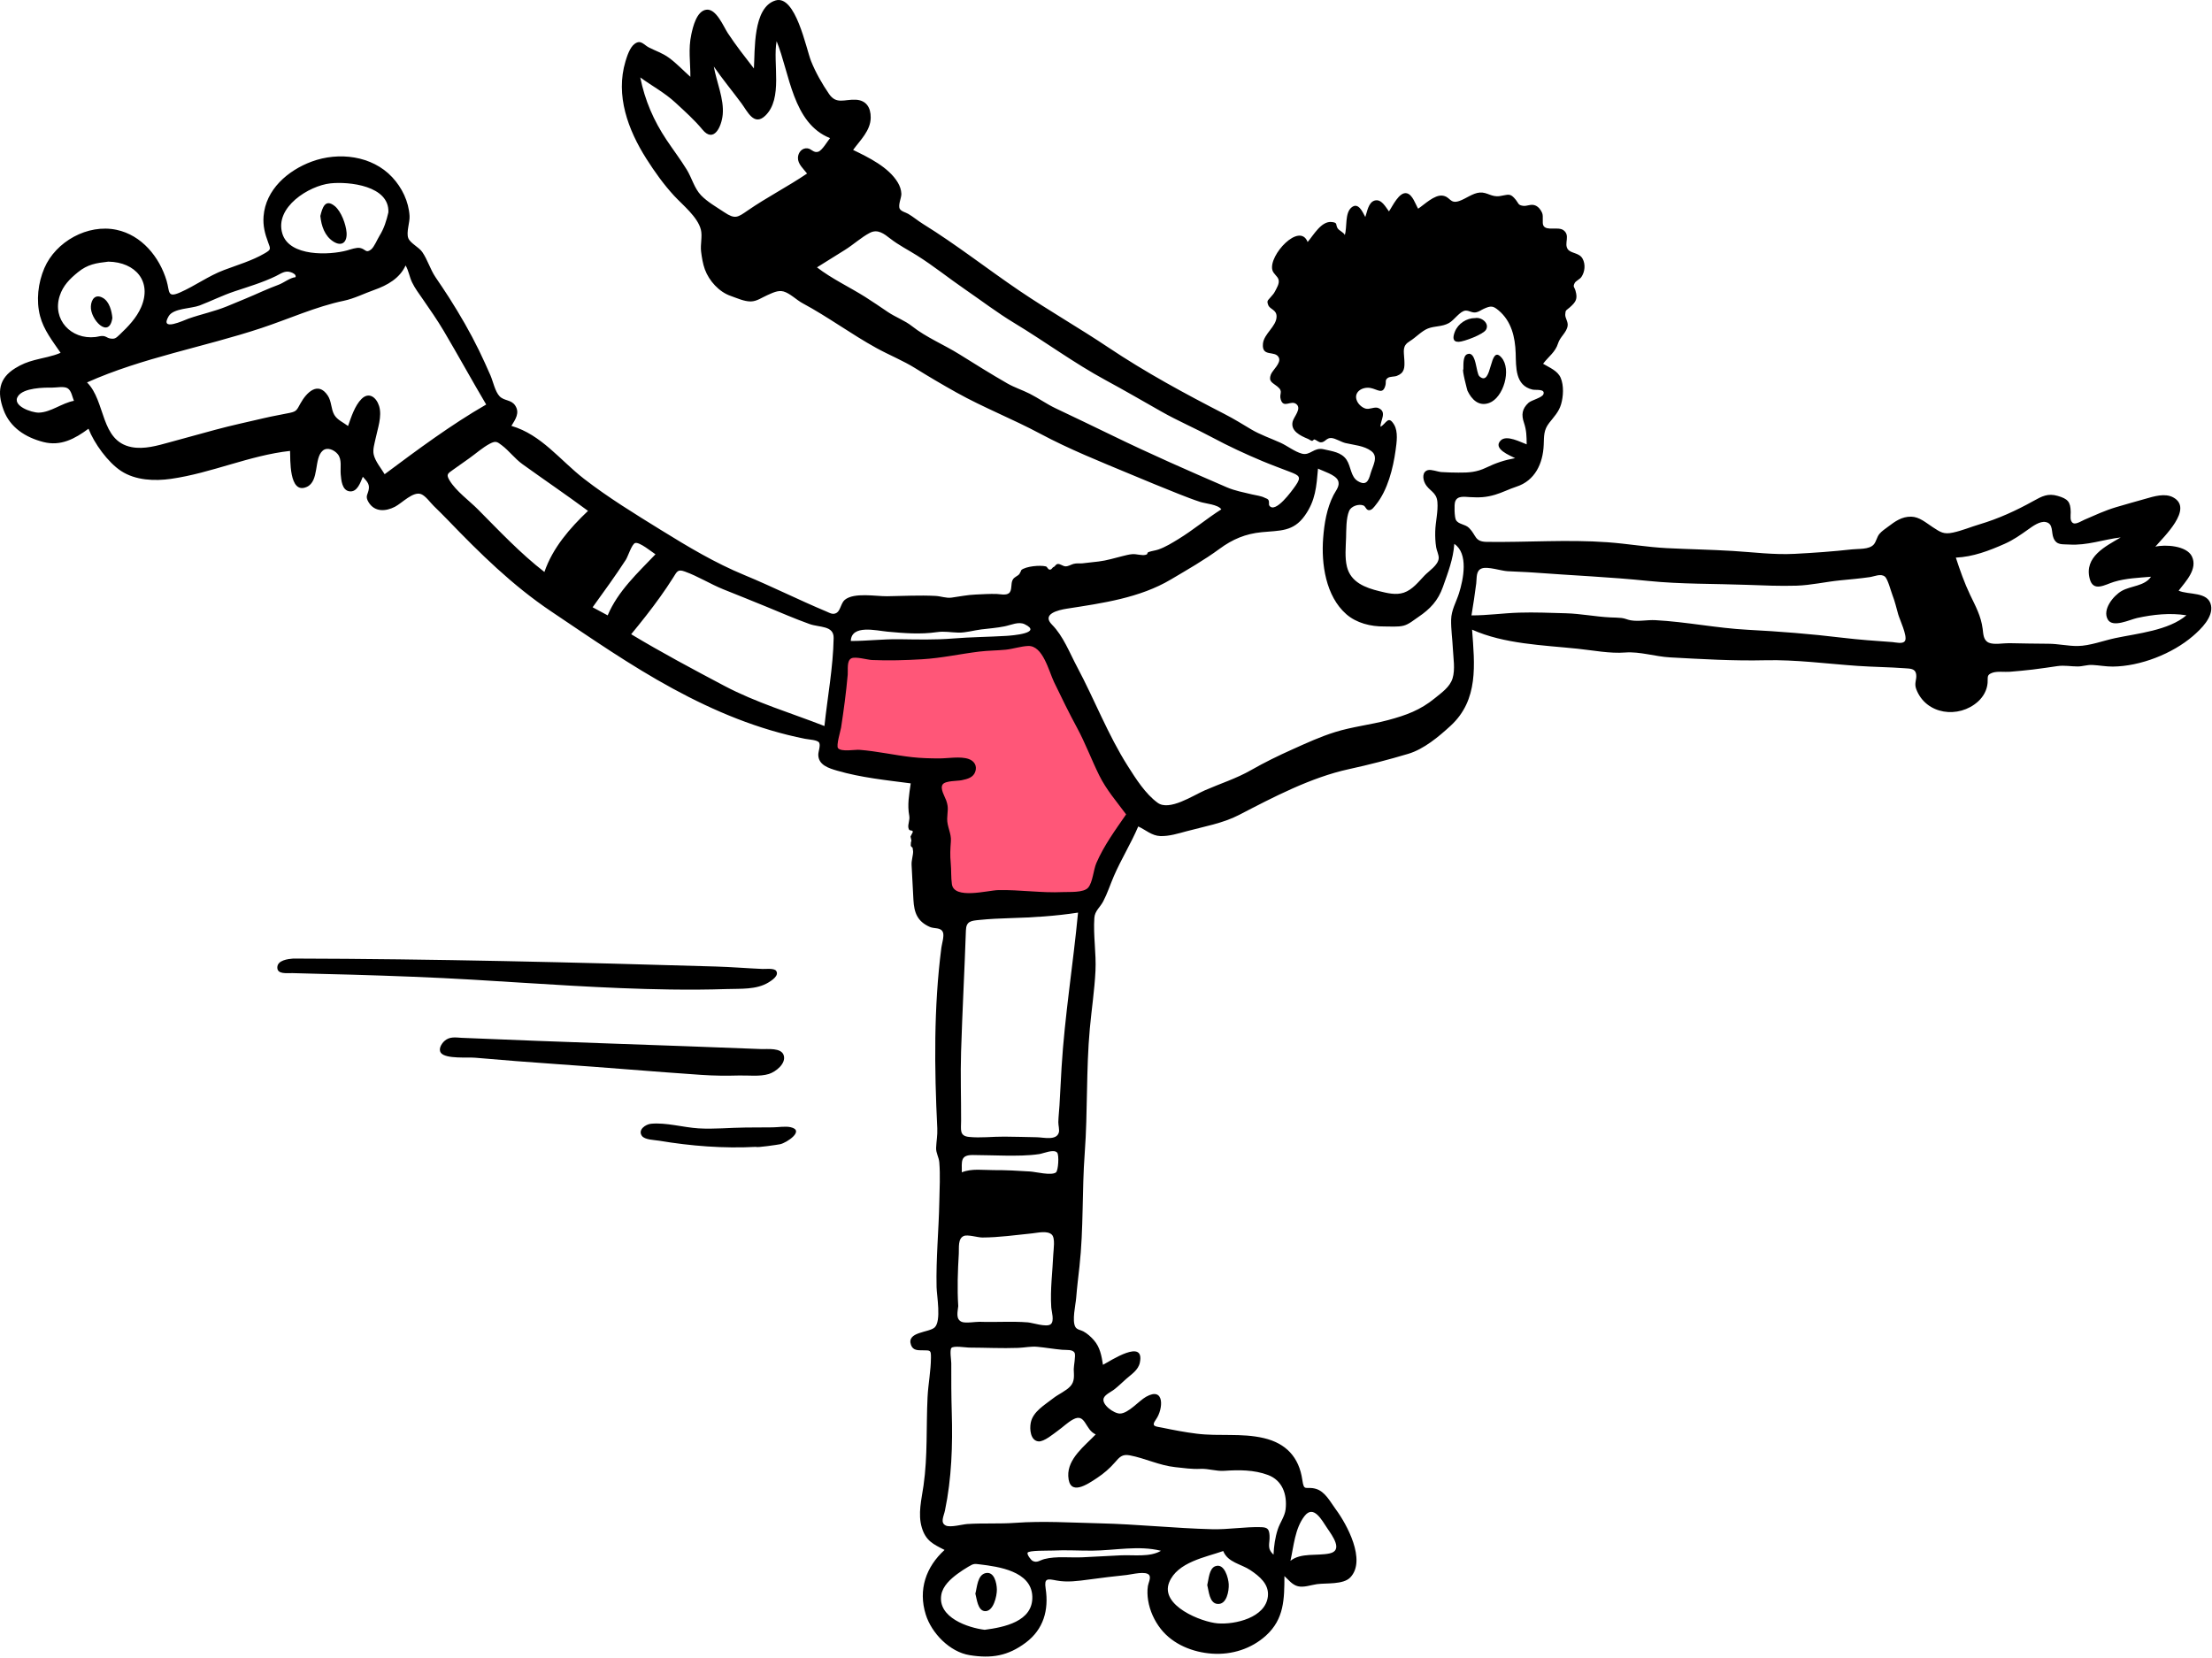 <svg width="419" height="314" viewBox="0 0 419 314" fill="none" xmlns="http://www.w3.org/2000/svg">
<rect width="419" height="314" fill="none"/>
<path fill-rule="evenodd" clip-rule="evenodd" d="M175.605 122.952C170.792 123.26 165.939 123.134 161.122 122.981C160.648 122.966 159.513 122.745 159.223 123.029C158.891 123.355 158.962 125.155 158.906 125.6C158.491 128.976 158.074 132.353 157.658 135.729C157.467 137.279 157.276 138.83 157.085 140.38C157.03 140.82 156.491 142.726 156.748 143.109C157.217 143.804 160.573 143.963 161.457 144.133L171.99 146.162C172.981 146.353 175.513 146.398 175.973 147.181C176.264 147.679 176.086 149.024 176.121 149.589L176.407 154.242C176.782 160.338 177.158 166.433 177.532 172.528C184.987 171.929 192.441 171.33 199.894 170.73C201.708 170.584 203.521 170.439 205.335 170.293C205.767 170.258 206.672 170.349 207.025 170.111C207.794 169.59 208.451 167.359 208.866 166.558C209.924 164.515 210.983 162.472 212.042 160.429C213.062 158.461 214.082 156.492 215.103 154.523C215.364 154.02 216.015 153.179 215.999 152.628C215.981 152.007 215.055 150.895 214.766 150.365C213.918 148.81 213.07 147.254 212.222 145.699C208.024 137.997 203.827 130.295 199.629 122.594C199.416 122.204 198.941 120.784 198.525 120.569C197.717 120.15 194.889 120.992 194.017 121.092C187.895 121.79 181.757 122.56 175.605 122.952Z" fill="#FF5678"/>
<path fill-rule="evenodd" clip-rule="evenodd" d="M104.604 109.722C106.092 111.487 107.58 113.253 109.068 115.019C113.013 110.148 116.959 105.278 120.905 100.408C118.927 99.524 116.949 98.64 114.971 97.756C113.215 96.972 113.44 97.345 112.329 98.9C109.754 102.507 107.178 106.115 104.604 109.722Z" fill="black"/>
<path fill-rule="evenodd" clip-rule="evenodd" d="M180.697 224.603C180.691 227.169 180.685 229.735 180.679 232.301C188.528 231.915 196.377 231.528 204.226 231.142C203.87 230.065 203.513 228.989 203.156 227.913C202.878 227.071 202.526 224.53 201.849 223.965C201.109 223.349 197.856 223.985 196.863 224.021C191.474 224.215 186.086 224.409 180.697 224.603Z" fill="black"/>
<path fill-rule="evenodd" clip-rule="evenodd" d="M161.999 30.34C152.829 36.132 143.66 41.925 134.49 47.718C136.515 50.086 138.539 52.453 140.563 54.821C141.048 55.389 141.134 55.748 141.689 55.693C142.334 55.628 143.42 54.615 143.958 54.28C150.458 50.234 156.958 46.189 163.458 42.143C165.424 40.919 167.391 39.694 169.358 38.47C166.905 35.76 164.452 33.05 161.999 30.34Z" fill="black"/>
<path fill-rule="evenodd" clip-rule="evenodd" d="M375.045 120.88C374.713 118.187 373.356 115.45 372.362 112.956C371.191 110.017 369.958 107.103 368.696 104.203C367.896 102.367 367.606 102.818 365.516 102.9C363.073 102.996 360.63 103.092 358.188 103.187C360.069 110.015 361.95 116.844 363.83 123.672C364.156 124.854 364.682 129.285 365.708 129.883C366.063 130.091 367.29 129.824 367.693 129.809C368.845 129.765 369.997 129.722 371.15 129.679C372.716 129.621 374.282 129.562 375.848 129.503C375.63 126.626 375.397 123.745 375.045 120.88Z" fill="black"/>
<path fill-rule="evenodd" clip-rule="evenodd" d="M219.91 293.774C215.708 292.712 211.135 293.718 206.9 293.748C204.406 293.765 201.917 293.599 199.423 293.728C198.587 293.771 194.766 293.66 194.636 294.162C194.536 294.548 195.296 295.52 195.591 295.68C196.416 296.13 196.996 295.552 197.828 295.338C200.084 294.755 202.723 295.114 205.041 295.004C207.466 294.888 209.891 294.744 212.317 294.633C214.733 294.521 217.816 295.022 219.91 293.774ZM14.004 75.929C13.681 75.19 13.549 74.018 12.808 73.555C12.122 73.126 10.684 73.439 9.891 73.428C8.204 73.406 4.543 73.471 3.442 75.006C2.102 76.872 6.042 78.202 7.356 78.167C9.64 78.105 11.717 76.351 14.004 75.929ZM55.978 52.506C56.152 52.033 55.542 51.72 55.102 51.57C53.98 51.187 53.243 51.824 52.256 52.304C49.765 53.514 47.056 54.314 44.435 55.189C42.153 55.95 40.036 57.017 37.799 57.874C36.212 58.482 32.864 58.363 31.951 59.897C30.147 62.926 34.872 60.654 35.704 60.36C38.093 59.518 40.636 58.998 42.978 58.035C45.232 57.109 47.53 56.167 49.761 55.163C50.779 54.705 51.791 54.317 52.828 53.917C53.799 53.543 54.946 52.604 55.978 52.506ZM124.161 105.003C123.566 104.638 121.126 102.601 120.306 102.87C119.666 103.08 118.95 105.421 118.551 106.035C116.552 109.112 114.397 112.062 112.255 115.038C113.206 115.549 114.156 116.06 115.107 116.571C117.046 111.977 120.785 108.539 124.161 105.003ZM161.158 121.425C164.218 121.432 167.25 121.049 170.306 121.091C173.732 121.139 177.097 121.231 180.519 120.952C183.886 120.676 187.24 120.663 190.607 120.458C191.666 120.394 197.564 119.944 194.109 118.257C192.947 117.69 191.549 118.397 190.286 118.652C188.823 118.947 187.347 119.057 185.869 119.235C184.46 119.405 182.963 119.874 181.542 119.839C180.051 119.803 178.931 119.537 177.433 119.752C174.326 120.199 171.232 119.949 168.126 119.661C165.985 119.462 161.284 118.258 161.158 121.425ZM244.437 295.677C246.407 294.088 249.522 294.776 251.862 294.27C254.446 293.71 252.411 290.971 251.42 289.513C250.387 287.993 248.832 284.954 247.095 287.204C245.281 289.555 245.068 292.87 244.437 295.677ZM182.438 226.66C182.372 228.088 181.665 229.557 183.15 230.047C184.575 230.517 187.021 229.803 188.498 229.675C190.423 229.509 192.317 229.191 194.236 228.993C195.092 228.905 195.953 228.839 196.814 228.918C197.407 228.972 198.837 229.616 199.367 229.349C200.018 229.022 200.334 227.256 199.802 226.575C199.225 225.836 195.743 226.568 194.497 226.663C190.437 226.97 186.48 226.479 182.438 226.66ZM182.189 222.08C184.058 221.31 186.279 221.67 188.247 221.66C190.562 221.648 192.851 221.774 195.161 221.924C196.183 221.991 199.165 222.749 200.022 222.094C200.473 221.751 200.636 218.804 200.253 218.352C199.629 217.614 197.671 218.502 196.869 218.622C194.721 218.941 192.529 218.933 190.362 218.913C188.333 218.895 186.299 218.804 184.271 218.8C181.869 218.794 182.194 220.021 182.189 222.08ZM117.895 101.259C117.131 100.816 114.625 98.782 113.689 99.09C112.892 99.353 112.046 101.781 111.571 102.544C110.664 103.997 109.707 105.422 108.768 106.855C108.167 107.771 106.567 109.426 106.84 110.664C106.985 111.324 108.319 112.462 108.992 112.262C109.687 112.056 110.831 109.472 111.216 108.963C113.303 106.206 115.925 104.132 117.895 101.259ZM360.919 104.243C363.593 109.486 363.938 115.413 365.387 121.039C365.724 122.349 366.244 123.641 366.53 124.959C366.69 125.693 366.396 126.95 366.807 127.575C367.836 129.139 372.593 128.642 373.62 127.265C374.223 126.457 373.754 125.618 373.498 124.778C373.151 123.645 373.317 122.657 373.116 121.525C372.714 119.257 370.671 116.968 369.701 114.875C368.642 112.587 368.155 109.836 366.637 107.793C365.622 106.427 362.773 103.606 360.919 104.243ZM186.52 308.741C190.1 308.27 195.729 307.206 195.541 302.396C195.355 297.616 189.087 296.767 185.598 296.347C184.576 296.225 184.464 296.166 183.426 296.786C182.713 297.212 182.002 297.667 181.337 298.163C180.041 299.131 178.574 300.448 178.297 302.136C177.596 306.422 183.38 308.36 186.52 308.741ZM166.064 37.162C167.688 37.334 165.528 35.756 165.119 35.565C163.876 34.986 162.496 35.091 161.177 35.311C157.985 35.845 155.161 38.524 152.433 40.181C149.546 41.935 146.695 43.918 143.684 45.449C142.307 46.149 141.169 46.743 140.025 47.788C139.442 48.321 139.24 48.69 138.456 48.69C138.021 48.69 137.052 47.674 136.589 48.262C135.298 49.902 141.805 50.432 142.485 50.322C145.878 49.766 148.821 48.479 151.733 46.733C154.706 44.951 157.862 43.504 160.85 41.769C162.141 41.019 163.247 40.025 164.425 39.133C164.593 39.006 164.898 38.576 165.069 38.412C165.342 38.493 165.572 38.422 165.756 38.199C165.852 37.852 165.954 37.506 166.064 37.162ZM231.704 293.819C228.404 294.99 223.009 295.902 221.46 299.773C219.706 304.159 227.59 307.286 230.684 307.524C233.934 307.774 239.711 306.458 240.163 302.417C240.424 300.09 238.579 298.606 236.856 297.445C235.095 296.259 232.58 296.005 231.704 293.819ZM20.528 49.565C18.195 49.833 16.609 50.063 14.751 51.577C13.209 52.834 11.939 54.103 11.31 56.042C9.858 60.522 13.448 64.368 18.06 63.846C18.568 63.789 19.065 63.601 19.581 63.652C20.055 63.7 20.387 64.04 20.788 64.109C21.732 64.269 21.915 64.103 22.69 63.368C24.271 61.868 25.858 60.22 26.734 58.196C28.843 53.322 25.671 49.653 20.528 49.565ZM73.567 40.229C73.793 35.184 66.114 34.355 62.572 34.738C58.551 35.174 51.955 39.257 53.486 44.265C54.834 48.674 62.438 48.338 65.724 47.442C66.427 47.25 67.52 46.834 68.212 46.975C69.251 47.185 69.302 48.041 70.281 47.266C70.896 46.779 71.452 45.362 71.887 44.663C72.753 43.272 73.2 41.822 73.567 40.229ZM181.512 247.416C181.406 248.496 180.994 249.885 182.156 250.399C182.875 250.717 184.869 250.369 185.591 250.394C188.604 250.502 191.696 250.262 194.691 250.502C195.576 250.572 198.222 251.471 199.01 250.868C199.781 250.279 199.179 248.437 199.128 247.613C198.918 244.248 199.369 240.977 199.514 237.63C199.553 236.731 199.924 234.548 199.235 233.882C198.396 233.072 196.534 233.54 195.534 233.642C192.415 233.957 189.206 234.42 186.07 234.427C185.21 234.429 183.304 233.818 182.558 234.14C181.411 234.634 181.681 236.36 181.618 237.462C181.426 240.784 181.298 244.091 181.512 247.416ZM111.383 96.778C107.293 93.748 103.054 90.875 98.965 87.929C97.508 86.88 96.425 85.383 95.061 84.359C94.205 83.716 93.944 83.437 92.774 84.057C91.423 84.775 90.166 85.901 88.919 86.791C87.871 87.538 86.819 88.279 85.77 89.023C84.799 89.712 84.473 89.868 85.162 91.013C86.374 93.028 88.89 94.846 90.535 96.502C94.595 100.591 98.561 104.821 103.122 108.352C104.69 103.778 107.934 100.058 111.383 96.778ZM157.23 26.163C150.13 23.358 149.592 13.859 147.108 7.805C146.339 11.95 148.38 18.686 144.935 21.941C142.817 23.942 141.59 21.118 140.453 19.58C138.721 17.239 136.862 15.001 135.209 12.6C135.717 15.496 137.171 18.747 136.899 21.692C136.686 24.004 135.208 27.171 133.057 24.549C131.58 22.749 129.689 21.064 127.966 19.467C125.895 17.547 123.532 16.307 121.281 14.669C122.153 19.001 123.814 22.845 126.264 26.511C127.521 28.392 128.896 30.198 130.082 32.126C131.052 33.701 131.509 35.66 132.794 36.999C133.994 38.249 135.759 39.247 137.196 40.208C139.242 41.575 139.732 41.186 141.614 39.887C145.256 37.372 149.21 35.358 152.876 32.874C152.198 31.977 151.114 31.091 151.149 29.87C151.178 28.881 151.935 27.982 152.947 28.1C153.741 28.193 154.108 29.024 154.991 28.743C155.738 28.506 156.758 26.724 157.23 26.163ZM401.708 101.806C398.417 102.194 395.346 103.366 391.974 103.153C390.609 103.066 389.59 103.318 388.991 101.948C388.512 100.854 389.002 99.191 387.498 98.893C386.384 98.673 385.005 99.708 384.181 100.294C382.701 101.346 381.389 102.281 379.713 103.024C376.741 104.342 373.725 105.488 370.477 105.632C371.263 108.018 372.091 110.408 373.179 112.676C374.222 114.85 375.248 116.699 375.558 119.12C375.691 120.157 375.691 121.286 376.708 121.742C377.706 122.189 379.485 121.821 380.565 121.84C383.039 121.884 385.514 121.942 387.988 121.948C389.873 121.951 391.749 122.401 393.585 122.375C395.867 122.342 398.449 121.35 400.675 120.879C404.892 119.987 410.794 119.433 414.155 116.556C411.044 116.067 407.875 116.4 404.819 117.07C403.42 117.378 400.211 118.976 399.273 117.376C398.156 115.469 400.342 112.836 401.885 111.95C403.625 110.95 406.223 111.058 407.449 109.255C405.132 109.451 402.691 109.536 400.451 110.218C398.734 110.74 396.519 112.227 395.84 109.651C394.739 105.478 398.838 103.499 401.708 101.806ZM156.167 137.536C156.748 132.011 157.815 126.428 157.91 120.866C157.95 118.463 155.235 118.893 153.335 118.21C150.573 117.218 147.865 116.043 145.153 114.924C142.449 113.808 139.731 112.732 137.018 111.639C134.555 110.647 132.191 109.147 129.708 108.265C128.356 107.785 128.251 108.254 127.467 109.494C126.704 110.701 125.902 111.882 125.073 113.043C123.33 115.484 121.465 117.833 119.558 120.146C125.295 123.6 131.284 126.792 137.205 129.923C143.246 133.118 149.818 135.052 156.167 137.536ZM278.729 116.578C281.764 116.585 284.719 116.149 287.74 116.056C290.727 115.965 293.616 116.095 296.578 116.173C299.423 116.248 302.213 116.825 305.05 116.959C305.74 116.992 306.458 116.989 307.144 117.065C307.834 117.142 308.243 117.399 308.883 117.507C310.458 117.775 311.99 117.396 313.578 117.482C319.433 117.794 325.201 118.997 331.058 119.302C337.078 119.615 342.954 120.083 348.947 120.804C352.115 121.186 355.287 121.41 358.469 121.634C359.121 121.679 360.519 122.09 360.876 121.346C361.31 120.442 359.838 117.353 359.566 116.396C359.214 115.152 358.924 113.881 358.451 112.674C358.174 111.97 357.59 109.668 357.028 109.221C356.244 108.598 355.073 109.197 354.159 109.329C352.305 109.596 350.421 109.756 348.558 109.94C345.799 110.213 343.038 110.864 340.281 110.947C337.169 111.04 334.072 110.907 330.964 110.791C324.738 110.558 318.362 110.678 312.168 110.043C305.011 109.307 297.821 109.009 290.647 108.469C288.947 108.341 287.241 108.309 285.539 108.206C284.322 108.133 281.836 107.279 280.698 107.675C279.542 108.078 279.762 109.446 279.631 110.509C279.381 112.538 279.058 114.561 278.729 116.578ZM204.204 172.879C199.885 173.543 195.648 173.803 191.282 173.928C189.356 173.983 187.443 174.076 185.525 174.269C183.922 174.43 183.022 174.5 182.963 176.256C182.702 183.957 182.284 191.575 182.047 199.279C181.913 203.629 182.067 207.984 182.052 212.335C182.046 213.986 181.708 215.177 183.523 215.37C185.728 215.604 188.041 215.296 190.26 215.317C192.302 215.337 194.345 215.387 196.387 215.432C197.698 215.46 200.129 216.112 200.569 214.525C200.709 214.017 200.457 213.125 200.47 212.564C200.494 211.518 200.623 210.463 200.686 209.419C200.831 207.022 200.936 204.624 201.082 202.227C201.677 192.409 203.278 182.671 204.204 172.879ZM154.754 50.648C157.602 52.834 160.842 54.338 163.888 56.249C165.347 57.166 166.757 58.149 168.187 59.109C169.658 60.098 171.368 60.697 172.758 61.794C175.449 63.92 178.778 65.274 181.734 67.118C184.737 68.992 187.731 70.869 190.802 72.63C192.162 73.409 193.648 73.877 195.042 74.58C196.713 75.423 198.229 76.527 199.923 77.332C203.549 79.057 207.169 80.783 210.78 82.541C217.868 85.991 225.132 89.179 232.368 92.305C233.91 92.971 235.531 93.264 237.156 93.657C237.923 93.843 238.896 93.939 239.588 94.308C239.803 94.424 240.031 94.44 240.202 94.633C240.528 95.003 240.251 95.522 240.452 95.797C241.579 97.339 244.708 93.005 245.436 91.955C246.559 90.332 246.103 90.07 244.368 89.396C242.618 88.717 240.851 88.077 239.12 87.351C235.931 86.014 232.669 84.502 229.622 82.865C226.453 81.161 223.152 79.755 220.017 77.978C216.499 75.985 213.01 73.952 209.453 72.03C203.452 68.787 197.939 64.698 192.109 61.179C188.89 59.236 185.864 56.923 182.749 54.783C179.709 52.695 176.828 50.364 173.724 48.413C172.017 47.34 170.241 46.447 168.645 45.207C167.453 44.281 166.263 43.331 164.768 44.108C163.152 44.948 161.627 46.361 160.058 47.336C158.288 48.437 156.521 49.544 154.754 50.648ZM286.996 86.79C286.072 86.306 282.677 85.015 284.271 83.432C285.405 82.306 288.087 83.802 289.186 84.175C289.163 82.618 289.165 81.544 288.665 80.059C288.161 78.568 288.301 77.44 289.528 76.309C290.089 75.792 292.124 75.346 292.36 74.668C292.727 73.613 290.901 73.948 290.278 73.8C286.985 73.022 287.183 69.569 287.102 66.926C287.005 63.818 286.278 60.83 283.877 58.81C282.792 57.898 282.4 57.897 281.064 58.496C280.571 58.716 280.128 59.072 279.585 59.169C278.816 59.307 278.301 58.807 277.617 58.841C276.557 58.893 275.476 60.646 274.444 61.206C273.108 61.932 271.793 61.715 270.473 62.234C269.299 62.696 268.164 63.948 267.069 64.614C265.578 65.521 265.917 66.411 266.013 68.193C266.092 69.68 266.044 70.655 264.582 71.207C264.111 71.385 263.282 71.305 262.881 71.591C262.288 72.013 262.609 72.331 262.418 73.038C261.934 74.825 260.909 73.734 259.6 73.496C258.006 73.204 256.251 74.329 257.083 76.04C257.381 76.652 258.021 77.21 258.661 77.4C259.418 77.625 260.363 77.005 261.061 77.285C262.842 77.999 261.418 79.69 261.503 80.842C262.584 80.255 262.952 78.574 264.069 80.438C264.876 81.785 264.555 83.831 264.355 85.301C263.889 88.704 262.846 92.872 260.633 95.601C260.314 95.994 259.838 96.733 259.239 96.639C258.741 96.562 258.681 95.916 258.25 95.75C257.326 95.394 255.911 95.921 255.556 96.777C254.958 98.224 255.021 100.346 254.974 101.877C254.919 103.639 254.712 105.632 255.139 107.361C255.869 110.313 258.616 111.341 261.287 111.993C262.776 112.356 264.408 112.779 265.915 112.269C267.559 111.713 268.689 110.219 269.847 109.014C270.719 108.108 272.409 107.076 272.523 105.766C272.576 105.152 272.14 104.307 272.04 103.678C271.882 102.681 271.838 101.674 271.864 100.664C271.913 98.811 272.432 96.927 272.274 95.074C272.111 93.178 270.701 93.041 269.934 91.581C269.476 90.71 269.369 89.353 270.481 89.057C271.128 88.885 272.338 89.375 273.038 89.425C274.107 89.501 275.188 89.518 276.259 89.528C278.233 89.548 279.72 89.447 281.507 88.588C283.346 87.704 284.988 87.152 286.996 86.79ZM241.232 294.503C241.306 292.887 241.531 291.271 242.032 289.728C242.457 288.417 243.37 287.269 243.524 285.914C243.845 283.086 242.907 280.43 240.182 279.41C237.539 278.42 234.676 278.436 231.917 278.622C230.314 278.73 228.956 278.181 227.384 278.254C225.729 278.33 224.269 278.103 222.625 277.929C219.572 277.604 216.971 276.26 214.006 275.692C212.555 275.414 212.054 276.033 211.166 277.054C210.188 278.178 209.087 279.124 207.847 279.95C205.943 281.22 202.535 283.552 202.353 279.616C202.201 276.312 205.509 273.865 207.553 271.725C205.483 270.846 205.66 267.579 203.255 268.894C202.211 269.464 201.387 270.308 200.423 270.992C199.612 271.568 197.75 273.172 196.682 273.047C195.176 272.87 195.015 270.73 195.241 269.542C195.651 267.385 197.905 266.143 199.506 264.876C200.473 264.11 201.92 263.508 202.742 262.609C203.615 261.653 203.421 260.582 203.391 259.381C203.378 258.835 203.788 256.776 203.565 256.304C203.223 255.576 202.035 255.769 201.189 255.694C199.618 255.553 198.06 255.278 196.495 255.13C195.269 255.014 194.091 255.291 192.864 255.336C189.764 255.449 186.628 255.288 183.524 255.279C182.961 255.277 180.601 254.874 180.209 255.361C179.871 255.781 180.193 257.728 180.191 258.231C180.181 261.355 180.191 264.474 180.284 267.596C180.468 273.758 180.262 280.084 178.997 286.139C178.768 287.236 178.046 288.452 179.158 288.992C180.014 289.408 182.297 288.762 183.23 288.701C186.255 288.503 189.313 288.698 192.321 288.479C197.559 288.095 202.976 288.447 208.319 288.571C215.426 288.737 222.494 289.506 229.599 289.688C232.687 289.767 235.829 289.203 238.877 289.296C240.075 289.333 240.414 289.636 240.482 290.92C240.562 292.446 239.899 293.265 241.232 294.503ZM92.094 76.631C89.364 72.02 86.791 67.317 84.063 62.704C82.832 60.621 81.448 58.641 80.073 56.651C79.368 55.632 78.589 54.602 78.051 53.48C77.557 52.452 77.41 51.27 76.829 50.284C75.73 52.714 73.371 54.047 70.902 54.917C68.983 55.593 67.111 56.561 65.11 56.978C59.874 58.07 54.695 60.423 49.558 62.129C38.648 65.75 26.988 67.739 16.485 72.445C20.069 75.993 18.955 83.556 24.935 84.7C27.314 85.156 29.799 84.424 32.076 83.796C34.951 83.004 37.828 82.218 40.706 81.435C43.829 80.584 46.983 79.923 50.131 79.18C51.712 78.807 53.303 78.548 54.888 78.212C56.207 77.932 56.223 77.658 56.915 76.415C58.084 74.313 60.254 72.163 62.088 74.936C62.836 76.065 62.677 77.483 63.332 78.602C63.891 79.558 65.087 80.054 65.928 80.7C66.511 79.053 67.208 76.822 68.497 75.556C69.904 74.176 71.301 75.287 71.807 76.909C72.416 78.858 71.519 81.231 71.127 83.149C70.935 84.087 70.572 85.165 70.792 86.126C71.084 87.404 72.198 88.722 72.861 89.831C79.062 85.209 85.396 80.49 92.094 76.631ZM213.311 154.274C211.495 151.813 209.576 149.632 208.214 146.875C206.757 143.929 205.579 140.755 204.025 137.883C202.482 135.031 201.062 132.125 199.654 129.197C198.671 127.154 197.552 122.247 194.737 122.37C193.331 122.431 191.896 122.938 190.481 123.077C188.823 123.24 187.158 123.231 185.502 123.433C181.868 123.877 178.332 124.672 174.665 124.887C171.515 125.072 168.323 125.167 165.168 125.03C164.309 124.993 162.071 124.323 161.274 124.706C160.345 125.154 160.655 126.899 160.577 127.792C160.28 131.15 159.827 134.512 159.316 137.844C159.229 138.412 158.351 141.251 158.744 141.731C159.35 142.471 161.954 141.976 162.803 142.042C166.154 142.3 169.446 143.065 172.784 143.436C174.477 143.623 176.171 143.666 177.874 143.672C179.527 143.678 181.94 143.222 183.509 143.788C184.518 144.153 185.09 145.01 184.764 146.102C184.405 147.305 183.238 147.574 182.155 147.8C181.361 147.965 179.059 147.873 178.559 148.603C178.018 149.393 178.965 150.882 179.233 151.631C179.745 153.068 179.454 153.684 179.416 155.09C179.376 156.568 180.232 157.869 180.118 159.365C180.006 160.826 179.946 161.993 180.088 163.484C180.213 164.793 180.126 166.227 180.31 167.498C180.735 170.442 187.099 168.661 189.074 168.617C193.156 168.526 197.255 169.186 201.322 168.991C202.518 168.933 205.292 169.15 206.136 168.134C206.991 167.105 207.127 164.757 207.678 163.484C209.118 160.157 211.265 157.24 213.311 154.274ZM249.66 88.765C249.362 92.18 249.197 94.811 247.152 97.684C244.968 100.753 242.458 100.478 239.01 100.815C235.916 101.118 233.488 102.141 231.003 103.97C228.08 106.121 224.927 107.908 221.812 109.759C215.886 113.283 208.819 114.257 202.09 115.303C200.398 115.567 197.275 116.324 199.266 118.329C201.406 120.485 202.604 123.666 204.043 126.363C207.339 132.548 209.866 139.19 213.627 145.113C215.146 147.506 216.963 150.393 219.295 152.082C221.508 153.685 225.951 150.708 228.205 149.723C231.133 148.443 234.206 147.472 236.965 145.892C239.539 144.419 242.158 143.148 244.862 141.935C247.518 140.743 250.09 139.557 252.872 138.688C256.145 137.665 259.604 137.302 262.929 136.411C266.34 135.497 269.032 134.528 271.788 132.267C273.069 131.217 274.63 130.166 275.146 128.506C275.674 126.808 275.285 124.642 275.205 122.901C275.121 121.081 274.838 119.216 274.876 117.396C274.913 115.56 275.813 114.12 276.357 112.414C277.214 109.723 278.19 104.843 275.474 103.031C275.282 105.906 274.268 108.486 273.319 111.183C272.404 113.781 270.902 115.37 268.656 116.885C267.802 117.461 266.878 118.263 265.866 118.525C264.794 118.803 263.293 118.66 262.178 118.673C259.67 118.699 256.952 118.042 255.02 116.351C251.11 112.928 250.257 106.794 250.634 101.928C250.852 99.129 251.313 96.31 252.596 93.785C253.037 92.916 253.914 91.99 253.425 90.973C252.912 89.908 250.618 89.264 249.66 88.765ZM172.509 148.397C167.897 147.795 163.094 147.304 158.615 146.003C156.985 145.529 155.018 144.93 155.001 142.975C154.996 142.375 155.445 141.291 155.186 140.727C154.922 140.149 153.27 140.11 152.506 139.958C143.621 138.196 135.368 134.752 127.436 130.438C119.414 126.076 112.004 120.928 104.435 115.844C97.049 110.884 90.913 104.827 84.775 98.457C83.922 97.572 83.047 96.71 82.166 95.853C81.524 95.227 80.631 93.953 79.787 93.613C78.268 93.003 76.145 95.315 74.803 96.004C73.057 96.899 70.974 97.034 69.821 95.147C69.06 93.9 69.768 93.673 69.877 92.499C69.967 91.535 69.306 90.988 68.726 90.317C68.278 91.374 67.683 93.308 66.158 93.067C64.789 92.852 64.638 90.963 64.541 89.887C64.427 88.632 64.818 87.037 63.968 86.022C63.301 85.222 61.995 84.638 61.14 85.362C59.419 86.819 60.535 91.156 58.107 92.238C54.683 93.761 55.017 86.807 54.944 85.417C47.279 86.264 40.074 89.613 32.4 90.709C29.277 91.155 25.67 91.008 22.944 89.225C20.438 87.587 17.835 83.98 16.764 81.213C14.193 83.119 11.506 84.579 8.205 83.73C4.849 82.865 1.898 81.004 0.665 77.631C-0.573 74.246 -0.215 71.668 2.875 69.757C4.139 68.975 5.139 68.592 6.53 68.215C8.071 67.797 10.023 67.494 11.477 66.832C9.978 64.641 8.271 62.494 7.59 59.875C6.821 56.922 7.204 53.599 8.397 50.806C10.552 45.759 16.612 42.382 22.07 43.535C26.833 44.542 30.204 48.666 31.556 53.176C32.171 55.226 31.631 56.494 34.14 55.385C36.988 54.125 39.48 52.271 42.422 51.159C44.975 50.194 47.758 49.384 50.123 47.999C51.347 47.282 51.289 47.22 50.79 45.905C50.171 44.271 49.788 42.75 49.926 40.974C50.321 35.891 54.529 32.287 59.031 30.614C64.136 28.718 70.466 29.467 74.291 33.565C76.149 35.556 77.418 38.173 77.58 40.912C77.652 42.127 76.928 43.972 77.332 45.092C77.683 46.066 79.346 46.813 79.988 47.745C81.006 49.223 81.477 50.992 82.487 52.496C83.363 53.798 84.25 55.089 85.092 56.415C87.136 59.632 89.052 62.929 90.723 66.357C91.487 67.925 92.205 69.516 92.905 71.114C93.386 72.21 93.783 74.212 94.648 75.085C95.522 75.967 96.825 75.685 97.575 76.802C98.52 78.208 97.622 79.452 96.873 80.677C102.568 82.345 106.065 87.167 110.622 90.701C115.222 94.267 120.272 97.356 125.217 100.414C130.365 103.598 135.419 106.632 141.024 108.946C146.246 111.102 151.294 113.643 156.502 115.826C157.231 116.132 157.8 116.537 158.522 116.062C159.19 115.622 159.324 114.204 160.022 113.629C161.79 112.173 165.95 112.981 168.054 112.948C171.09 112.901 174.169 112.729 177.202 112.886C178.229 112.939 179.221 113.348 180.227 113.212C181.768 113.005 183.208 112.69 184.812 112.625C186.148 112.571 187.481 112.472 188.819 112.52C189.453 112.543 190.525 112.815 191.094 112.383C191.804 111.846 191.376 110.555 191.861 109.773C192.175 109.265 192.796 109.127 193.1 108.727C193.062 108.778 193.585 107.875 193.44 107.99C194.375 107.252 196.99 107.029 198.095 107.292C198.414 107.368 198.466 107.905 198.867 107.906C199.267 107.907 199.298 107.503 199.58 107.407C199.874 107.306 199.953 106.899 200.345 106.838C200.779 106.769 201.334 107.257 201.803 107.284C202.332 107.315 202.837 106.964 203.329 106.827C203.983 106.646 204.488 106.779 205.033 106.715C206.026 106.597 207.094 106.485 208.126 106.364C209.627 106.188 211.09 105.72 212.554 105.364C213.196 105.207 213.837 105.025 214.499 104.975C215.264 104.917 216.259 105.277 216.98 105.107C217.597 104.961 217.095 104.741 217.629 104.556C218.208 104.355 218.833 104.3 219.419 104.097C220.766 103.631 222.008 102.857 223.218 102.118C226.037 100.398 228.558 98.254 231.344 96.487C230.708 95.562 228.34 95.405 227.338 95.078C225.96 94.627 224.607 94.099 223.258 93.567C220.192 92.357 217.148 91.088 214.106 89.82C208.335 87.415 202.53 85.096 197.014 82.145C191.833 79.375 186.299 77.215 181.161 74.345C178.547 72.885 175.93 71.348 173.389 69.764C171.022 68.289 168.475 67.283 166.022 65.934C161.232 63.299 156.832 60.02 152.023 57.441C150.887 56.831 149.626 55.542 148.4 55.21C147.347 54.925 146.278 55.513 145.326 55.925C144.318 56.362 143.371 57.079 142.239 57.103C140.993 57.13 139.567 56.459 138.391 56.052C136.205 55.296 134.307 53.201 133.512 51.019C133.124 49.952 132.944 48.767 132.801 47.644C132.631 46.314 133.08 44.749 132.756 43.484C132.14 41.078 129.292 38.818 127.7 37.092C125.723 34.949 124.01 32.55 122.449 30.092C118.96 24.595 116.539 18.075 118.484 11.606C118.781 10.62 119.309 8.99 120.182 8.334C121.393 7.422 121.912 8.486 122.959 9.015C124.261 9.671 125.496 10.054 126.716 10.946C128.195 12.027 129.411 13.346 130.774 14.555C130.782 11.763 130.347 9.315 130.95 6.518C131.259 5.083 131.951 2.096 133.778 1.841C135.672 1.575 137.03 5.008 137.854 6.261C139.387 8.589 141.1 10.773 142.806 12.974C143.027 9.559 142.574 1.44 146.867 0.097C150.714 -1.107 152.703 9.26 153.635 11.58C154.504 13.745 155.724 15.883 157.044 17.806C158.428 19.82 159.936 18.794 162.08 18.889C164.061 18.977 164.953 20.347 164.931 22.291C164.903 24.75 162.949 26.547 161.597 28.402C164.523 29.817 168.312 31.656 170.06 34.569C170.447 35.215 170.714 35.956 170.738 36.717C170.761 37.47 170.072 38.849 170.43 39.545C170.691 40.054 171.573 40.238 172.043 40.516C173.015 41.089 173.877 41.831 174.837 42.425C181.13 46.32 187.047 50.975 193.117 55.088C198.598 58.801 204.404 62.109 209.948 65.821C216.999 70.54 224.411 74.555 231.957 78.434C233.698 79.329 235.312 80.323 236.982 81.325C238.697 82.353 240.743 83.047 242.572 83.879C243.854 84.462 245.253 85.572 246.599 85.935C248.2 86.367 248.874 84.668 250.74 85.109C252.35 85.489 254.105 85.657 255.072 87.106C255.919 88.376 255.84 90.32 257.205 91.141C258.788 92.093 259.232 91.073 259.598 89.751C260.014 88.246 261.189 86.527 259.747 85.444C258.384 84.421 256.454 84.308 254.859 83.93C254.051 83.739 252.98 83.039 252.211 82.976C251.25 82.897 251.025 83.793 250.208 83.794C249.773 83.794 249.392 83.374 248.978 83.24C248.885 83.211 248.64 83.553 248.527 83.521C248.122 83.408 248.09 83.273 247.695 83.111C246.289 82.533 244.43 81.623 244.854 79.867C245.081 78.925 246.624 77.411 245.547 76.547C244.536 75.735 243.177 77.428 242.619 75.734C242.223 74.53 243.189 74.207 241.961 73.217C241.058 72.488 240.226 72.29 240.726 70.954C241.047 70.094 242.719 68.786 242.24 67.748C241.561 66.28 238.979 67.765 239.228 65.112C239.405 63.212 241.795 61.841 241.81 59.971C241.822 58.633 240.553 58.643 240.223 57.773C239.897 56.914 240.195 56.917 240.671 56.314C241.024 55.866 241.253 55.717 241.517 55.189C241.838 54.547 242.392 53.715 242.184 52.969C241.997 52.297 241.21 51.898 241.013 51.154C240.268 48.353 246.186 41.987 247.694 45.844C248.813 44.549 250.281 41.838 252.259 42.055C253.456 42.187 252.944 42.528 253.36 43.219C253.661 43.72 254.497 43.975 254.734 44.518C255.203 43.061 254.705 40.362 256.009 39.294C257.279 38.252 258.077 40.085 258.618 41.105C258.965 40.142 259.189 38.337 260.388 37.992C261.671 37.623 262.472 39.229 263.097 40.046C263.77 39.09 265.032 36.27 266.486 36.614C267.576 36.871 268.116 38.692 268.626 39.532C269.819 38.749 271.7 36.861 273.244 37.061C274.749 37.255 274.617 38.665 276.376 38.088C277.652 37.669 278.978 36.557 280.333 36.474C281.76 36.386 282.515 37.387 284.101 37.144C285.784 36.887 286.041 36.495 287.139 37.869C287.68 38.548 287.537 38.845 288.477 38.987C289.271 39.107 289.967 38.582 290.801 38.913C291.417 39.157 291.848 39.728 292.106 40.315C292.411 41.009 292.058 42.21 292.362 42.755C292.948 43.804 295.16 42.878 296.154 43.607C297.494 44.59 296.232 46.083 296.946 47.172C297.519 48.047 299.133 47.824 299.775 49.004C300.358 50.073 300.221 51.486 299.545 52.477C299.262 52.893 298.464 53.238 298.277 53.615C297.892 54.392 298.215 54.301 298.439 55.096C298.868 56.614 298.525 57.188 297.354 58.227C296.677 58.828 296.536 58.656 296.49 59.569C296.456 60.274 297.056 60.927 296.944 61.716C296.763 62.998 295.502 63.803 295.123 65.063C294.634 66.685 293.298 67.572 292.292 68.907C293.482 69.625 295.046 70.22 295.623 71.567C296.254 73.038 296.137 75.13 295.69 76.621C295.261 78.051 294.344 78.963 293.462 80.097C292.388 81.478 292.48 82.574 292.413 84.259C292.273 87.823 290.744 91.059 287.249 92.191C285.862 92.64 284.61 93.3 283.203 93.719C281.483 94.231 280.224 94.273 278.44 94.172C277.324 94.109 276.018 93.868 275.63 95.05C275.435 95.641 275.506 97.942 275.771 98.466C276.225 99.365 277.509 99.246 278.284 100.023C279.68 101.425 279.285 102.619 281.641 102.652C289.274 102.758 296.883 102.169 304.516 102.722C308.279 102.994 311.963 103.645 315.742 103.836C319.901 104.047 324.071 104.117 328.227 104.369C332.15 104.608 335.989 105.122 339.933 104.918C343.616 104.729 347.153 104.476 350.822 104.069C352.077 103.93 354.021 104.13 354.907 103.17C355.399 102.638 355.512 101.726 356.002 101.14C356.455 100.6 357.07 100.208 357.626 99.786C358.974 98.763 360.245 97.843 362.024 97.876C363.582 97.906 364.825 99.032 366.095 99.86C367.569 100.821 368.18 101.263 369.927 100.89C371.67 100.519 373.268 99.831 374.968 99.325C378.553 98.257 381.913 96.722 385.179 94.901C386.788 94.004 387.922 93.401 389.775 93.941C391.674 94.495 392.214 95.039 392.237 97.012C392.244 97.638 392.005 98.751 392.725 99.113C393.247 99.375 394.398 98.643 394.841 98.451C396.801 97.6 398.724 96.714 400.773 96.094C402.643 95.527 404.536 95.024 406.413 94.483C407.983 94.03 410.077 93.374 411.642 94.217C415.595 96.347 409.778 101.758 408.268 103.559C410.152 103.107 414.194 103.365 415.185 105.387C416.358 107.779 414.007 110.152 412.681 111.891C414.538 112.737 418.289 112.009 418.813 114.673C419.253 116.91 416.926 119.162 415.41 120.47C411.486 123.857 405.399 126.227 400.216 126.272C398.901 126.283 397.619 126.027 396.312 125.964C395.354 125.919 394.491 126.25 393.561 126.252C392.25 126.253 391.088 125.995 389.736 126.18C388.178 126.393 386.632 126.655 385.067 126.831C383.614 126.995 382.161 127.144 380.704 127.257C379.744 127.332 378.295 127.121 377.403 127.443C376.249 127.86 376.586 128.277 376.492 129.387C376.376 130.751 375.685 131.984 374.681 132.893C371.031 136.197 364.815 135.404 362.98 130.554C362.534 129.375 363.127 128.759 362.958 127.696C362.789 126.626 361.794 126.662 360.819 126.59C357.853 126.37 354.849 126.35 351.87 126.144C346.104 125.747 340.165 124.938 334.402 125.076C328.387 125.219 322.335 124.857 316.326 124.531C313.523 124.378 310.618 123.395 307.859 123.607C304.928 123.832 301.815 123.201 298.869 122.895C292.282 122.21 284.93 122.011 278.843 119.275C279.324 125.873 280.124 132.572 274.77 137.493C272.526 139.555 269.707 141.917 266.766 142.796C262.974 143.929 259.339 144.868 255.481 145.709C248.306 147.273 241.177 151.015 234.704 154.376C231.659 155.958 228.087 156.574 224.785 157.46C223.214 157.883 221.442 158.439 219.793 158.38C218.169 158.322 217.041 157.218 215.607 156.559C214.235 159.792 212.382 162.751 211.001 165.942C210.317 167.525 209.777 169.207 208.979 170.738C208.37 171.905 207.386 172.533 207.293 173.886C207.067 177.17 207.668 180.597 207.506 183.919C207.331 187.542 206.768 191.219 206.436 194.847C205.718 202.686 206.053 210.578 205.471 218.428C204.939 225.599 205.271 232.714 204.476 239.892C204.255 241.884 204.01 243.874 203.851 245.873C203.746 247.184 203.02 250.204 203.704 251.379C204.003 251.893 204.721 251.948 205.201 252.206C205.951 252.608 206.632 253.223 207.193 253.862C208.375 255.213 208.657 256.822 208.927 258.543C210.457 257.72 216.874 253.495 215.913 258.122C215.615 259.557 214.313 260.331 213.286 261.246C212.533 261.917 211.815 262.629 211.014 263.244C210.474 263.659 209.329 264.173 209.068 264.851C208.603 266.062 211.008 267.791 212.143 267.777C213.738 267.759 215.728 265.366 217.079 264.604C220.665 262.578 220.341 266.952 218.989 268.853C217.969 270.288 218.832 270.177 220.235 270.468C222.428 270.924 224.453 271.312 226.683 271.59C230.943 272.122 235.136 271.435 239.364 272.419C243.573 273.399 246.076 276.026 246.689 280.357C247.013 282.645 247.318 281.496 249.239 282.033C251.013 282.529 252.015 284.558 253.036 285.934C255.076 288.679 258.887 295.594 255.764 298.83C254.438 300.205 251.219 299.855 249.474 300.09C248.351 300.241 246.999 300.765 245.866 300.493C244.789 300.236 244.073 299.272 243.296 298.566C243.285 302.91 243.259 306.684 239.817 309.821C237.039 312.353 233.324 313.515 229.599 313.258C225.949 313.007 222.201 311.522 219.888 308.588C218.667 307.04 217.798 305.14 217.483 303.19C217.338 302.291 217.296 301.346 217.436 300.443C217.52 299.906 218.031 298.933 217.707 298.415C217.138 297.508 214.355 298.262 213.437 298.354C211.012 298.599 208.594 298.905 206.178 299.229C204.181 299.496 202.144 299.78 200.14 299.402C198.418 299.077 197.76 298.891 198.07 300.929C198.692 305.029 197.655 308.665 194.284 311.186C190.91 313.708 187.796 314.208 183.67 313.544C179.9 312.937 176.452 309.378 175.354 305.836C173.892 301.122 175.399 296.829 178.92 293.611C176.785 292.529 175.369 291.891 174.616 289.392C173.828 286.781 174.564 284.034 174.936 281.416C175.736 275.792 175.424 270.319 175.699 264.677C175.82 262.188 176.334 259.654 176.342 257.171C176.347 255.755 176.268 255.806 174.811 255.795C173.907 255.788 172.949 255.851 172.569 254.798C171.65 252.257 175.96 252.471 177.044 251.46C178.337 250.254 177.444 245.496 177.407 243.822C177.284 238.383 177.822 233.071 177.927 227.647C177.975 225.197 178.124 222.621 177.922 220.179C177.841 219.205 177.283 218.417 177.32 217.447C177.367 216.206 177.607 215.045 177.543 213.753C176.981 202.387 176.857 190.811 178.316 179.519C178.403 178.843 178.88 177.321 178.625 176.642C178.238 175.614 177.008 175.978 176.149 175.601C173.746 174.548 173.152 172.876 173.021 170.427C172.943 168.976 172.866 167.525 172.791 166.074C172.752 165.328 172.714 164.583 172.674 163.837C172.627 162.973 172.982 162.001 172.962 161.275C172.955 161.042 172.854 160.694 172.853 160.557C172.574 160.42 172.466 160.219 172.527 159.954C172.514 159.704 172.554 159.461 172.646 159.225C172.661 159.366 172.479 158.425 172.463 158.507C172.489 158.379 172.96 157.615 172.912 157.523C172.692 157.09 172.226 157.615 172.07 156.81C171.94 156.133 172.38 155.338 172.233 154.546C171.838 152.432 172.211 150.536 172.509 148.397Z" fill="black"/>
<path fill-rule="evenodd" clip-rule="evenodd" d="M55.543 181.585C82.241 181.646 109.002 182.304 135.633 183.093C138.568 183.18 141.512 183.428 144.448 183.554C144.959 183.575 146.639 183.362 147.017 183.909C147.633 184.801 146.223 185.709 145.559 186.116C143.273 187.515 140.247 187.271 137.656 187.359C134.082 187.48 130.506 187.494 126.93 187.444C114.506 187.272 102.076 186.327 89.678 185.593C82.041 185.141 74.38 184.863 66.732 184.638C62.957 184.527 59.179 184.466 55.405 184.341C54.385 184.308 52.529 184.626 52.528 183.286C52.528 181.89 54.565 181.66 55.543 181.585Z" fill="black"/>
<path fill-rule="evenodd" clip-rule="evenodd" d="M87.472 196.602C106.364 197.416 125.269 197.974 144.163 198.728C145.388 198.777 147.996 198.416 148.455 199.919C148.934 201.481 146.942 203.049 145.624 203.454C143.912 203.98 141.732 203.685 139.946 203.736C137.542 203.804 135.257 203.782 132.862 203.62C123.732 203.002 114.617 202.2 105.486 201.58C100.316 201.229 95.15 200.814 89.989 200.368C88.612 200.25 84.524 200.618 83.56 199.497C82.966 198.806 83.595 197.737 84.182 197.204C85.149 196.327 86.26 196.526 87.472 196.602Z" fill="black"/>
<path fill-rule="evenodd" clip-rule="evenodd" d="M143.215 217.255C137.076 217.585 130.868 217.099 124.833 216.086C124.011 215.947 122.11 215.932 121.585 215.168C120.782 214.002 122.291 212.985 123.305 212.881C126.116 212.596 129.458 213.577 132.295 213.75C135.262 213.931 138.27 213.615 141.244 213.591C142.944 213.577 144.644 213.566 146.345 213.56C147.342 213.557 148.776 213.305 149.761 213.531C152.517 214.164 149.012 216.485 147.785 216.752C147.359 216.845 143.229 217.457 143.215 217.255Z" fill="black"/>
<path fill-rule="evenodd" clip-rule="evenodd" d="M277.191 69.972C277.232 69.251 277.045 67.43 277.936 67.089C279.675 66.423 279.56 70.691 280.238 71.292C282.725 73.495 282.054 65.007 284.424 67.745C286.349 69.969 284.803 75.329 282.094 76.329C280.099 77.065 278.741 75.648 277.966 74.007C277.948 73.969 276.87 69.954 277.191 69.972Z" fill="black"/>
<path fill-rule="evenodd" clip-rule="evenodd" d="M279.443 60.254C280.643 60.025 282.206 61.272 281.471 62.479C280.933 63.362 277.29 64.731 276.304 64.754C275.092 64.783 275.195 63.819 275.582 62.838C276.187 61.303 277.802 60.236 279.443 60.254Z" fill="black"/>
<path fill-rule="evenodd" clip-rule="evenodd" d="M60.679 40.914C61.048 39.378 61.592 37.559 63.41 39.039C64.631 40.034 65.523 42.487 65.646 44.021C65.793 45.858 64.784 46.792 63.154 45.762C61.5 44.716 60.869 42.788 60.679 40.914Z" fill="black"/>
<path fill-rule="evenodd" clip-rule="evenodd" d="M21.283 60.228C20.692 64.335 17.049 60.513 17.213 58.007C17.298 56.703 18.045 55.635 19.463 56.417C20.733 57.117 21.175 58.959 21.283 60.228Z" fill="black"/>
<path fill-rule="evenodd" clip-rule="evenodd" d="M228.679 300.266C228.95 299.246 229.009 297.148 230.189 296.7C231.933 296.039 232.69 298.938 232.748 300.106C232.812 301.371 232.37 304.059 230.559 303.835C229.073 303.652 228.975 301.374 228.679 300.266Z" fill="black"/>
<path fill-rule="evenodd" clip-rule="evenodd" d="M184.754 301.894C185.088 300.645 185.153 298.39 186.653 298.012C188.304 297.596 188.809 299.847 188.829 301.12C188.848 302.309 188.183 305.389 186.5 305.198C185.204 305.052 185.031 302.902 184.754 301.894Z" fill="black"/>
</svg>
